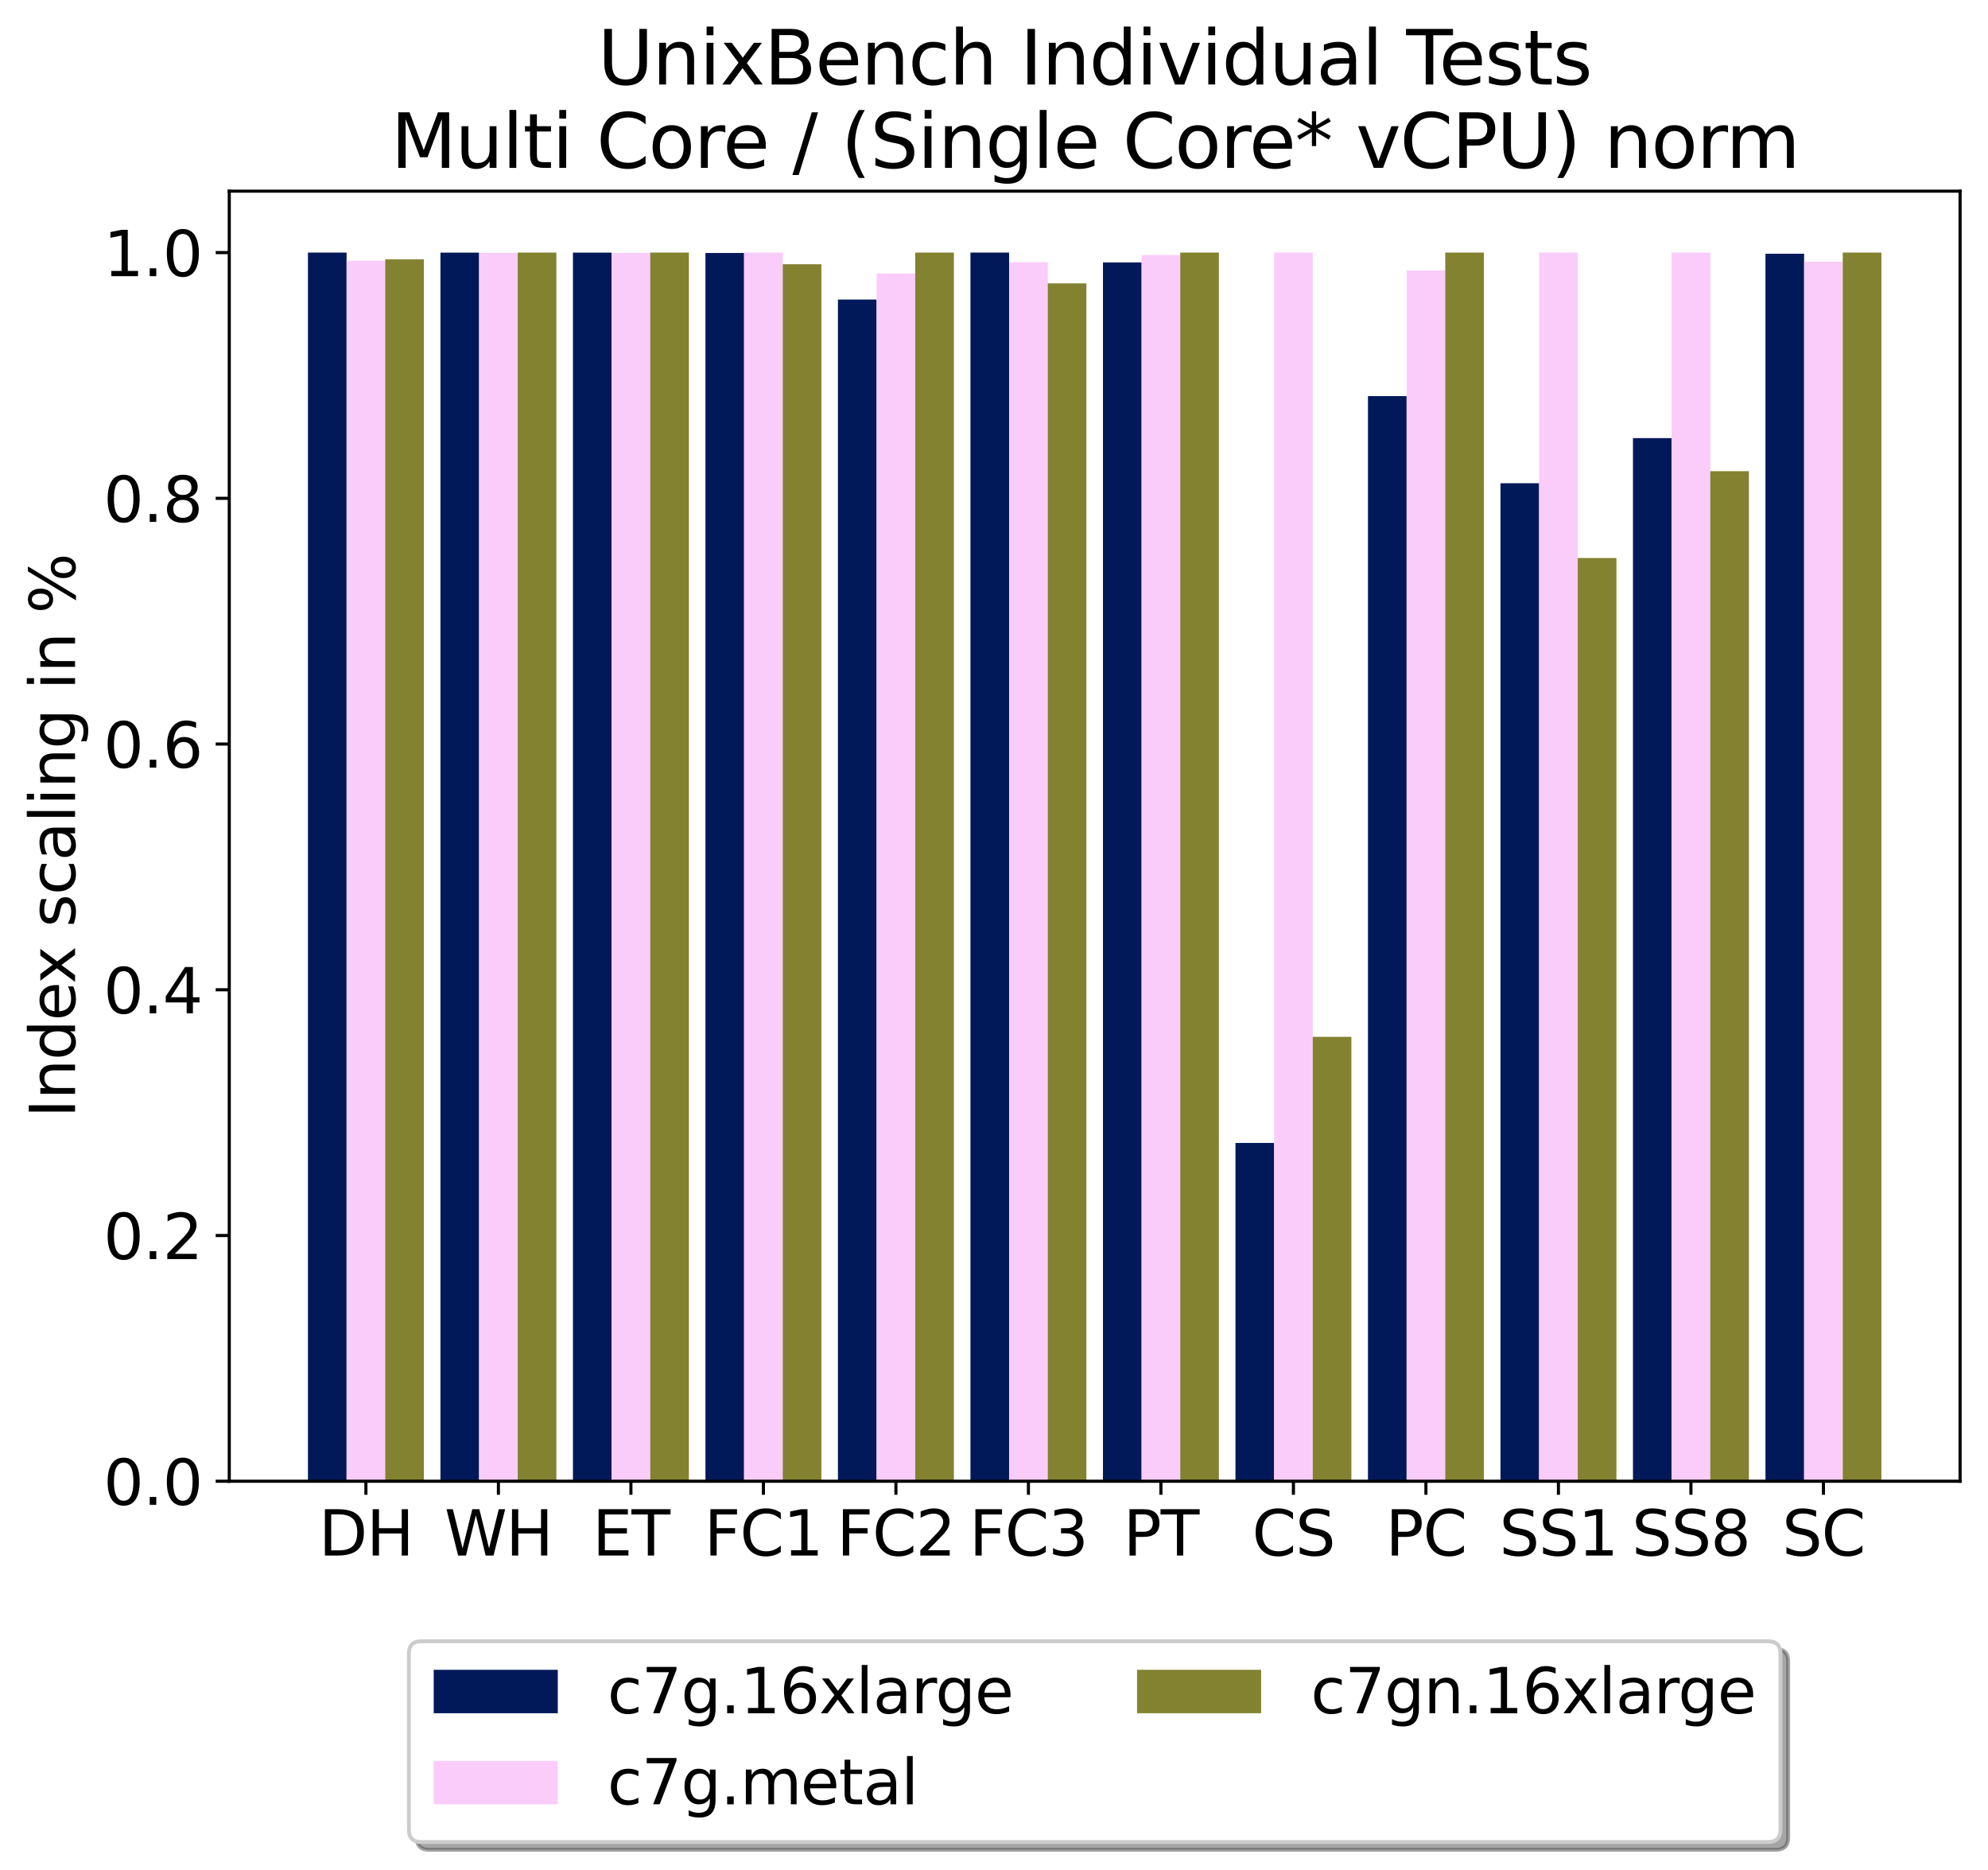 <?xml version="1.0" encoding="utf-8" standalone="no"?>
<!DOCTYPE svg PUBLIC "-//W3C//DTD SVG 1.1//EN"
  "http://www.w3.org/Graphics/SVG/1.1/DTD/svg11.dtd">
<svg xmlns:xlink="http://www.w3.org/1999/xlink" width="512.73pt" height="482.163pt" viewBox="0 0 512.73 482.163" xmlns="http://www.w3.org/2000/svg" version="1.1">
 <defs>
  <style type="text/css">*{stroke-linejoin: round; stroke-linecap: butt}</style>
 </defs>
 <g id="figure_1">
  <g id="patch_1">
   <path d="M 0 482.163 
L 512.73 482.163 
L 512.73 -0 
L 0 -0 
z
" style="fill: #ffffff"/>
  </g>
  <g id="axes_1">
   <g id="patch_2">
    <path d="M 59.13 381.929 
L 505.53 381.929 
L 505.53 49.289 
L 59.13 49.289 
z
" style="fill: #ffffff"/>
   </g>
   <g id="patch_3">
    <path d="M 79.421 381.929 
L 89.388 381.929 
L 89.388 65.129 
L 79.421 65.129 
z
" clip-path="url(#pd9a19cfc1c)" style="fill: #011959"/>
   </g>
   <g id="patch_4">
    <path d="M 113.595 381.929 
L 123.563 381.929 
L 123.563 65.14 
L 113.595 65.14 
z
" clip-path="url(#pd9a19cfc1c)" style="fill: #011959"/>
   </g>
   <g id="patch_5">
    <path d="M 147.769 381.929 
L 157.737 381.929 
L 157.737 65.14 
L 147.769 65.14 
z
" clip-path="url(#pd9a19cfc1c)" style="fill: #011959"/>
   </g>
   <g id="patch_6">
    <path d="M 181.943 381.929 
L 191.911 381.929 
L 191.911 65.229 
L 181.943 65.229 
z
" clip-path="url(#pd9a19cfc1c)" style="fill: #011959"/>
   </g>
   <g id="patch_7">
    <path d="M 216.118 381.929 
L 226.085 381.929 
L 226.085 77.244 
L 216.118 77.244 
z
" clip-path="url(#pd9a19cfc1c)" style="fill: #011959"/>
   </g>
   <g id="patch_8">
    <path d="M 250.292 381.929 
L 260.259 381.929 
L 260.259 65.129 
L 250.292 65.129 
z
" clip-path="url(#pd9a19cfc1c)" style="fill: #011959"/>
   </g>
   <g id="patch_9">
    <path d="M 284.466 381.929 
L 294.433 381.929 
L 294.433 67.666 
L 284.466 67.666 
z
" clip-path="url(#pd9a19cfc1c)" style="fill: #011959"/>
   </g>
   <g id="patch_10">
    <path d="M 318.64 381.929 
L 328.608 381.929 
L 328.608 294.71 
L 318.64 294.71 
z
" clip-path="url(#pd9a19cfc1c)" style="fill: #011959"/>
   </g>
   <g id="patch_11">
    <path d="M 352.814 381.929 
L 362.782 381.929 
L 362.782 102.139 
L 352.814 102.139 
z
" clip-path="url(#pd9a19cfc1c)" style="fill: #011959"/>
   </g>
   <g id="patch_12">
    <path d="M 386.988 381.929 
L 396.956 381.929 
L 396.956 124.604 
L 386.988 124.604 
z
" clip-path="url(#pd9a19cfc1c)" style="fill: #011959"/>
   </g>
   <g id="patch_13">
    <path d="M 421.163 381.929 
L 431.13 381.929 
L 431.13 112.966 
L 421.163 112.966 
z
" clip-path="url(#pd9a19cfc1c)" style="fill: #011959"/>
   </g>
   <g id="patch_14">
    <path d="M 455.337 381.929 
L 465.304 381.929 
L 465.304 65.428 
L 455.337 65.428 
z
" clip-path="url(#pd9a19cfc1c)" style="fill: #011959"/>
   </g>
   <g id="patch_15">
    <path d="M 89.388 381.929 
L 99.356 381.929 
L 99.356 67.24 
L 89.388 67.24 
z
" clip-path="url(#pd9a19cfc1c)" style="fill: #faccfa"/>
   </g>
   <g id="patch_16">
    <path d="M 123.563 381.929 
L 133.53 381.929 
L 133.53 65.207 
L 123.563 65.207 
z
" clip-path="url(#pd9a19cfc1c)" style="fill: #faccfa"/>
   </g>
   <g id="patch_17">
    <path d="M 157.737 381.929 
L 167.704 381.929 
L 167.704 65.207 
L 157.737 65.207 
z
" clip-path="url(#pd9a19cfc1c)" style="fill: #faccfa"/>
   </g>
   <g id="patch_18">
    <path d="M 191.911 381.929 
L 201.878 381.929 
L 201.878 65.129 
L 191.911 65.129 
z
" clip-path="url(#pd9a19cfc1c)" style="fill: #faccfa"/>
   </g>
   <g id="patch_19">
    <path d="M 226.085 381.929 
L 236.052 381.929 
L 236.052 70.531 
L 226.085 70.531 
z
" clip-path="url(#pd9a19cfc1c)" style="fill: #faccfa"/>
   </g>
   <g id="patch_20">
    <path d="M 260.259 381.929 
L 270.227 381.929 
L 270.227 67.618 
L 260.259 67.618 
z
" clip-path="url(#pd9a19cfc1c)" style="fill: #faccfa"/>
   </g>
   <g id="patch_21">
    <path d="M 294.433 381.929 
L 304.401 381.929 
L 304.401 65.784 
L 294.433 65.784 
z
" clip-path="url(#pd9a19cfc1c)" style="fill: #faccfa"/>
   </g>
   <g id="patch_22">
    <path d="M 328.608 381.929 
L 338.575 381.929 
L 338.575 65.129 
L 328.608 65.129 
z
" clip-path="url(#pd9a19cfc1c)" style="fill: #faccfa"/>
   </g>
   <g id="patch_23">
    <path d="M 362.782 381.929 
L 372.749 381.929 
L 372.749 69.761 
L 362.782 69.761 
z
" clip-path="url(#pd9a19cfc1c)" style="fill: #faccfa"/>
   </g>
   <g id="patch_24">
    <path d="M 396.956 381.929 
L 406.923 381.929 
L 406.923 65.129 
L 396.956 65.129 
z
" clip-path="url(#pd9a19cfc1c)" style="fill: #faccfa"/>
   </g>
   <g id="patch_25">
    <path d="M 431.13 381.929 
L 441.097 381.929 
L 441.097 65.129 
L 431.13 65.129 
z
" clip-path="url(#pd9a19cfc1c)" style="fill: #faccfa"/>
   </g>
   <g id="patch_26">
    <path d="M 465.304 381.929 
L 475.272 381.929 
L 475.272 67.481 
L 465.304 67.481 
z
" clip-path="url(#pd9a19cfc1c)" style="fill: #faccfa"/>
   </g>
   <g id="patch_27">
    <path d="M 99.356 381.929 
L 109.323 381.929 
L 109.323 66.877 
L 99.356 66.877 
z
" clip-path="url(#pd9a19cfc1c)" style="fill: #828231"/>
   </g>
   <g id="patch_28">
    <path d="M 133.53 381.929 
L 143.497 381.929 
L 143.497 65.129 
L 133.53 65.129 
z
" clip-path="url(#pd9a19cfc1c)" style="fill: #828231"/>
   </g>
   <g id="patch_29">
    <path d="M 167.704 381.929 
L 177.672 381.929 
L 177.672 65.129 
L 167.704 65.129 
z
" clip-path="url(#pd9a19cfc1c)" style="fill: #828231"/>
   </g>
   <g id="patch_30">
    <path d="M 201.878 381.929 
L 211.846 381.929 
L 211.846 68.125 
L 201.878 68.125 
z
" clip-path="url(#pd9a19cfc1c)" style="fill: #828231"/>
   </g>
   <g id="patch_31">
    <path d="M 236.052 381.929 
L 246.02 381.929 
L 246.02 65.129 
L 236.052 65.129 
z
" clip-path="url(#pd9a19cfc1c)" style="fill: #828231"/>
   </g>
   <g id="patch_32">
    <path d="M 270.227 381.929 
L 280.194 381.929 
L 280.194 73.062 
L 270.227 73.062 
z
" clip-path="url(#pd9a19cfc1c)" style="fill: #828231"/>
   </g>
   <g id="patch_33">
    <path d="M 304.401 381.929 
L 314.368 381.929 
L 314.368 65.129 
L 304.401 65.129 
z
" clip-path="url(#pd9a19cfc1c)" style="fill: #828231"/>
   </g>
   <g id="patch_34">
    <path d="M 338.575 381.929 
L 348.542 381.929 
L 348.542 267.35 
L 338.575 267.35 
z
" clip-path="url(#pd9a19cfc1c)" style="fill: #828231"/>
   </g>
   <g id="patch_35">
    <path d="M 372.749 381.929 
L 382.717 381.929 
L 382.717 65.129 
L 372.749 65.129 
z
" clip-path="url(#pd9a19cfc1c)" style="fill: #828231"/>
   </g>
   <g id="patch_36">
    <path d="M 406.923 381.929 
L 416.891 381.929 
L 416.891 143.882 
L 406.923 143.882 
z
" clip-path="url(#pd9a19cfc1c)" style="fill: #828231"/>
   </g>
   <g id="patch_37">
    <path d="M 441.097 381.929 
L 451.065 381.929 
L 451.065 121.494 
L 441.097 121.494 
z
" clip-path="url(#pd9a19cfc1c)" style="fill: #828231"/>
   </g>
   <g id="patch_38">
    <path d="M 475.272 381.929 
L 485.239 381.929 
L 485.239 65.129 
L 475.272 65.129 
z
" clip-path="url(#pd9a19cfc1c)" style="fill: #828231"/>
   </g>
   <g id="matplotlib.axis_1">
    <g id="xtick_1">
     <g id="line2d_1">
      <defs>
       <path id="m542edf435e" d="M 0 0 
L 0 3.5 
" style="stroke: #000000; stroke-width: 0.8"/>
      </defs>
      <g>
       <use xlink:href="#m542edf435e" x="94.372" y="381.929" style="stroke: #000000; stroke-width: 0.8"/>
      </g>
     </g>
     <g id="text_1">
      <!-- DH -->
      <g transform="translate(82.196 401.086) scale(0.16 -0.16)">
       <defs>
        <path id="DejaVuSans-44" d="M 1259 4147 
L 1259 519 
L 2022 519 
Q 2988 519 3436 956 
Q 3884 1394 3884 2338 
Q 3884 3275 3436 3711 
Q 2988 4147 2022 4147 
L 1259 4147 
z
M 628 4666 
L 1925 4666 
Q 3281 4666 3915 4102 
Q 4550 3538 4550 2338 
Q 4550 1131 3912 565 
Q 3275 0 1925 0 
L 628 0 
L 628 4666 
z
" transform="scale(0.016)"/>
        <path id="DejaVuSans-48" d="M 628 4666 
L 1259 4666 
L 1259 2753 
L 3553 2753 
L 3553 4666 
L 4184 4666 
L 4184 0 
L 3553 0 
L 3553 2222 
L 1259 2222 
L 1259 0 
L 628 0 
L 628 4666 
z
" transform="scale(0.016)"/>
       </defs>
       <use xlink:href="#DejaVuSans-44"/>
       <use xlink:href="#DejaVuSans-48" x="77.002"/>
      </g>
     </g>
    </g>
    <g id="xtick_2">
     <g id="line2d_2">
      <g>
       <use xlink:href="#m542edf435e" x="128.546" y="381.929" style="stroke: #000000; stroke-width: 0.8"/>
      </g>
     </g>
     <g id="text_2">
      <!-- WH -->
      <g transform="translate(114.62 401.086) scale(0.16 -0.16)">
       <defs>
        <path id="DejaVuSans-57" d="M 213 4666 
L 850 4666 
L 1831 722 
L 2809 4666 
L 3519 4666 
L 4500 722 
L 5478 4666 
L 6119 4666 
L 4947 0 
L 4153 0 
L 3169 4050 
L 2175 0 
L 1381 0 
L 213 4666 
z
" transform="scale(0.016)"/>
       </defs>
       <use xlink:href="#DejaVuSans-57"/>
       <use xlink:href="#DejaVuSans-48" x="98.877"/>
      </g>
     </g>
    </g>
    <g id="xtick_3">
     <g id="line2d_3">
      <g>
       <use xlink:href="#m542edf435e" x="162.72" y="381.929" style="stroke: #000000; stroke-width: 0.8"/>
      </g>
     </g>
     <g id="text_3">
      <!-- ET -->
      <g transform="translate(152.779 401.086) scale(0.16 -0.16)">
       <defs>
        <path id="DejaVuSans-45" d="M 628 4666 
L 3578 4666 
L 3578 4134 
L 1259 4134 
L 1259 2753 
L 3481 2753 
L 3481 2222 
L 1259 2222 
L 1259 531 
L 3634 531 
L 3634 0 
L 628 0 
L 628 4666 
z
" transform="scale(0.016)"/>
        <path id="DejaVuSans-54" d="M -19 4666 
L 3928 4666 
L 3928 4134 
L 2272 4134 
L 2272 0 
L 1638 0 
L 1638 4134 
L -19 4134 
L -19 4666 
z
" transform="scale(0.016)"/>
       </defs>
       <use xlink:href="#DejaVuSans-45"/>
       <use xlink:href="#DejaVuSans-54" x="63.184"/>
      </g>
     </g>
    </g>
    <g id="xtick_4">
     <g id="line2d_4">
      <g>
       <use xlink:href="#m542edf435e" x="196.895" y="381.929" style="stroke: #000000; stroke-width: 0.8"/>
      </g>
     </g>
     <g id="text_4">
      <!-- FC1 -->
      <g transform="translate(181.617 401.086) scale(0.16 -0.16)">
       <defs>
        <path id="DejaVuSans-46" d="M 628 4666 
L 3309 4666 
L 3309 4134 
L 1259 4134 
L 1259 2759 
L 3109 2759 
L 3109 2228 
L 1259 2228 
L 1259 0 
L 628 0 
L 628 4666 
z
" transform="scale(0.016)"/>
        <path id="DejaVuSans-43" d="M 4122 4306 
L 4122 3641 
Q 3803 3938 3442 4084 
Q 3081 4231 2675 4231 
Q 1875 4231 1450 3742 
Q 1025 3253 1025 2328 
Q 1025 1406 1450 917 
Q 1875 428 2675 428 
Q 3081 428 3442 575 
Q 3803 722 4122 1019 
L 4122 359 
Q 3791 134 3420 21 
Q 3050 -91 2638 -91 
Q 1578 -91 968 557 
Q 359 1206 359 2328 
Q 359 3453 968 4101 
Q 1578 4750 2638 4750 
Q 3056 4750 3426 4639 
Q 3797 4528 4122 4306 
z
" transform="scale(0.016)"/>
        <path id="DejaVuSans-31" d="M 794 531 
L 1825 531 
L 1825 4091 
L 703 3866 
L 703 4441 
L 1819 4666 
L 2450 4666 
L 2450 531 
L 3481 531 
L 3481 0 
L 794 0 
L 794 531 
z
" transform="scale(0.016)"/>
       </defs>
       <use xlink:href="#DejaVuSans-46"/>
       <use xlink:href="#DejaVuSans-43" x="57.52"/>
       <use xlink:href="#DejaVuSans-31" x="127.344"/>
      </g>
     </g>
    </g>
    <g id="xtick_5">
     <g id="line2d_5">
      <g>
       <use xlink:href="#m542edf435e" x="231.069" y="381.929" style="stroke: #000000; stroke-width: 0.8"/>
      </g>
     </g>
     <g id="text_5">
      <!-- FC2 -->
      <g transform="translate(215.791 401.086) scale(0.16 -0.16)">
       <defs>
        <path id="DejaVuSans-32" d="M 1228 531 
L 3431 531 
L 3431 0 
L 469 0 
L 469 531 
Q 828 903 1448 1529 
Q 2069 2156 2228 2338 
Q 2531 2678 2651 2914 
Q 2772 3150 2772 3378 
Q 2772 3750 2511 3984 
Q 2250 4219 1831 4219 
Q 1534 4219 1204 4116 
Q 875 4013 500 3803 
L 500 4441 
Q 881 4594 1212 4672 
Q 1544 4750 1819 4750 
Q 2544 4750 2975 4387 
Q 3406 4025 3406 3419 
Q 3406 3131 3298 2873 
Q 3191 2616 2906 2266 
Q 2828 2175 2409 1742 
Q 1991 1309 1228 531 
z
" transform="scale(0.016)"/>
       </defs>
       <use xlink:href="#DejaVuSans-46"/>
       <use xlink:href="#DejaVuSans-43" x="57.52"/>
       <use xlink:href="#DejaVuSans-32" x="127.344"/>
      </g>
     </g>
    </g>
    <g id="xtick_6">
     <g id="line2d_6">
      <g>
       <use xlink:href="#m542edf435e" x="265.243" y="381.929" style="stroke: #000000; stroke-width: 0.8"/>
      </g>
     </g>
     <g id="text_6">
      <!-- FC3 -->
      <g transform="translate(249.965 401.086) scale(0.16 -0.16)">
       <defs>
        <path id="DejaVuSans-33" d="M 2597 2516 
Q 3050 2419 3304 2112 
Q 3559 1806 3559 1356 
Q 3559 666 3084 287 
Q 2609 -91 1734 -91 
Q 1441 -91 1130 -33 
Q 819 25 488 141 
L 488 750 
Q 750 597 1062 519 
Q 1375 441 1716 441 
Q 2309 441 2620 675 
Q 2931 909 2931 1356 
Q 2931 1769 2642 2001 
Q 2353 2234 1838 2234 
L 1294 2234 
L 1294 2753 
L 1863 2753 
Q 2328 2753 2575 2939 
Q 2822 3125 2822 3475 
Q 2822 3834 2567 4026 
Q 2313 4219 1838 4219 
Q 1578 4219 1281 4162 
Q 984 4106 628 3988 
L 628 4550 
Q 988 4650 1302 4700 
Q 1616 4750 1894 4750 
Q 2613 4750 3031 4423 
Q 3450 4097 3450 3541 
Q 3450 3153 3228 2886 
Q 3006 2619 2597 2516 
z
" transform="scale(0.016)"/>
       </defs>
       <use xlink:href="#DejaVuSans-46"/>
       <use xlink:href="#DejaVuSans-43" x="57.52"/>
       <use xlink:href="#DejaVuSans-33" x="127.344"/>
      </g>
     </g>
    </g>
    <g id="xtick_7">
     <g id="line2d_7">
      <g>
       <use xlink:href="#m542edf435e" x="299.417" y="381.929" style="stroke: #000000; stroke-width: 0.8"/>
      </g>
     </g>
     <g id="text_7">
      <!-- PT -->
      <g transform="translate(289.707 401.086) scale(0.16 -0.16)">
       <defs>
        <path id="DejaVuSans-50" d="M 1259 4147 
L 1259 2394 
L 2053 2394 
Q 2494 2394 2734 2622 
Q 2975 2850 2975 3272 
Q 2975 3691 2734 3919 
Q 2494 4147 2053 4147 
L 1259 4147 
z
M 628 4666 
L 2053 4666 
Q 2838 4666 3239 4311 
Q 3641 3956 3641 3272 
Q 3641 2581 3239 2228 
Q 2838 1875 2053 1875 
L 1259 1875 
L 1259 0 
L 628 0 
L 628 4666 
z
" transform="scale(0.016)"/>
       </defs>
       <use xlink:href="#DejaVuSans-50"/>
       <use xlink:href="#DejaVuSans-54" x="60.303"/>
      </g>
     </g>
    </g>
    <g id="xtick_8">
     <g id="line2d_8">
      <g>
       <use xlink:href="#m542edf435e" x="333.591" y="381.929" style="stroke: #000000; stroke-width: 0.8"/>
      </g>
     </g>
     <g id="text_8">
      <!-- CS -->
      <g transform="translate(322.926 401.086) scale(0.16 -0.16)">
       <defs>
        <path id="DejaVuSans-53" d="M 3425 4513 
L 3425 3897 
Q 3066 4069 2747 4153 
Q 2428 4238 2131 4238 
Q 1616 4238 1336 4038 
Q 1056 3838 1056 3469 
Q 1056 3159 1242 3001 
Q 1428 2844 1947 2747 
L 2328 2669 
Q 3034 2534 3370 2195 
Q 3706 1856 3706 1288 
Q 3706 609 3251 259 
Q 2797 -91 1919 -91 
Q 1588 -91 1214 -16 
Q 841 59 441 206 
L 441 856 
Q 825 641 1194 531 
Q 1563 422 1919 422 
Q 2459 422 2753 634 
Q 3047 847 3047 1241 
Q 3047 1584 2836 1778 
Q 2625 1972 2144 2069 
L 1759 2144 
Q 1053 2284 737 2584 
Q 422 2884 422 3419 
Q 422 4038 858 4394 
Q 1294 4750 2059 4750 
Q 2388 4750 2728 4690 
Q 3069 4631 3425 4513 
z
" transform="scale(0.016)"/>
       </defs>
       <use xlink:href="#DejaVuSans-43"/>
       <use xlink:href="#DejaVuSans-53" x="69.824"/>
      </g>
     </g>
    </g>
    <g id="xtick_9">
     <g id="line2d_9">
      <g>
       <use xlink:href="#m542edf435e" x="367.765" y="381.929" style="stroke: #000000; stroke-width: 0.8"/>
      </g>
     </g>
     <g id="text_9">
      <!-- PC -->
      <g transform="translate(357.355 401.086) scale(0.16 -0.16)">
       <use xlink:href="#DejaVuSans-50"/>
       <use xlink:href="#DejaVuSans-43" x="60.303"/>
      </g>
     </g>
    </g>
    <g id="xtick_10">
     <g id="line2d_10">
      <g>
       <use xlink:href="#m542edf435e" x="401.94" y="381.929" style="stroke: #000000; stroke-width: 0.8"/>
      </g>
     </g>
     <g id="text_10">
      <!-- SS1 -->
      <g transform="translate(386.692 401.086) scale(0.16 -0.16)">
       <use xlink:href="#DejaVuSans-53"/>
       <use xlink:href="#DejaVuSans-53" x="63.477"/>
       <use xlink:href="#DejaVuSans-31" x="126.953"/>
      </g>
     </g>
    </g>
    <g id="xtick_11">
     <g id="line2d_11">
      <g>
       <use xlink:href="#m542edf435e" x="436.114" y="381.929" style="stroke: #000000; stroke-width: 0.8"/>
      </g>
     </g>
     <g id="text_11">
      <!-- SS8 -->
      <g transform="translate(420.866 401.086) scale(0.16 -0.16)">
       <defs>
        <path id="DejaVuSans-38" d="M 2034 2216 
Q 1584 2216 1326 1975 
Q 1069 1734 1069 1313 
Q 1069 891 1326 650 
Q 1584 409 2034 409 
Q 2484 409 2743 651 
Q 3003 894 3003 1313 
Q 3003 1734 2745 1975 
Q 2488 2216 2034 2216 
z
M 1403 2484 
Q 997 2584 770 2862 
Q 544 3141 544 3541 
Q 544 4100 942 4425 
Q 1341 4750 2034 4750 
Q 2731 4750 3128 4425 
Q 3525 4100 3525 3541 
Q 3525 3141 3298 2862 
Q 3072 2584 2669 2484 
Q 3125 2378 3379 2068 
Q 3634 1759 3634 1313 
Q 3634 634 3220 271 
Q 2806 -91 2034 -91 
Q 1263 -91 848 271 
Q 434 634 434 1313 
Q 434 1759 690 2068 
Q 947 2378 1403 2484 
z
M 1172 3481 
Q 1172 3119 1398 2916 
Q 1625 2713 2034 2713 
Q 2441 2713 2670 2916 
Q 2900 3119 2900 3481 
Q 2900 3844 2670 4047 
Q 2441 4250 2034 4250 
Q 1625 4250 1398 4047 
Q 1172 3844 1172 3481 
z
" transform="scale(0.016)"/>
       </defs>
       <use xlink:href="#DejaVuSans-53"/>
       <use xlink:href="#DejaVuSans-53" x="63.477"/>
       <use xlink:href="#DejaVuSans-38" x="126.953"/>
      </g>
     </g>
    </g>
    <g id="xtick_12">
     <g id="line2d_12">
      <g>
       <use xlink:href="#m542edf435e" x="470.288" y="381.929" style="stroke: #000000; stroke-width: 0.8"/>
      </g>
     </g>
     <g id="text_12">
      <!-- SC -->
      <g transform="translate(459.623 401.086) scale(0.16 -0.16)">
       <use xlink:href="#DejaVuSans-53"/>
       <use xlink:href="#DejaVuSans-43" x="63.477"/>
      </g>
     </g>
    </g>
   </g>
   <g id="matplotlib.axis_2">
    <g id="ytick_1">
     <g id="line2d_13">
      <defs>
       <path id="m11e1d8310d" d="M 0 0 
L -3.5 0 
" style="stroke: #000000; stroke-width: 0.8"/>
      </defs>
      <g>
       <use xlink:href="#m11e1d8310d" x="59.13" y="381.929" style="stroke: #000000; stroke-width: 0.8"/>
      </g>
     </g>
     <g id="text_13">
      <!-- 0.0 -->
      <g transform="translate(26.685 388.008) scale(0.16 -0.16)">
       <defs>
        <path id="DejaVuSans-30" d="M 2034 4250 
Q 1547 4250 1301 3770 
Q 1056 3291 1056 2328 
Q 1056 1369 1301 889 
Q 1547 409 2034 409 
Q 2525 409 2770 889 
Q 3016 1369 3016 2328 
Q 3016 3291 2770 3770 
Q 2525 4250 2034 4250 
z
M 2034 4750 
Q 2819 4750 3233 4129 
Q 3647 3509 3647 2328 
Q 3647 1150 3233 529 
Q 2819 -91 2034 -91 
Q 1250 -91 836 529 
Q 422 1150 422 2328 
Q 422 3509 836 4129 
Q 1250 4750 2034 4750 
z
" transform="scale(0.016)"/>
        <path id="DejaVuSans-2e" d="M 684 794 
L 1344 794 
L 1344 0 
L 684 0 
L 684 794 
z
" transform="scale(0.016)"/>
       </defs>
       <use xlink:href="#DejaVuSans-30"/>
       <use xlink:href="#DejaVuSans-2e" x="63.623"/>
       <use xlink:href="#DejaVuSans-30" x="95.41"/>
      </g>
     </g>
    </g>
    <g id="ytick_2">
     <g id="line2d_14">
      <g>
       <use xlink:href="#m11e1d8310d" x="59.13" y="318.569" style="stroke: #000000; stroke-width: 0.8"/>
      </g>
     </g>
     <g id="text_14">
      <!-- 0.2 -->
      <g transform="translate(26.685 324.648) scale(0.16 -0.16)">
       <use xlink:href="#DejaVuSans-30"/>
       <use xlink:href="#DejaVuSans-2e" x="63.623"/>
       <use xlink:href="#DejaVuSans-32" x="95.41"/>
      </g>
     </g>
    </g>
    <g id="ytick_3">
     <g id="line2d_15">
      <g>
       <use xlink:href="#m11e1d8310d" x="59.13" y="255.209" style="stroke: #000000; stroke-width: 0.8"/>
      </g>
     </g>
     <g id="text_15">
      <!-- 0.4 -->
      <g transform="translate(26.685 261.288) scale(0.16 -0.16)">
       <defs>
        <path id="DejaVuSans-34" d="M 2419 4116 
L 825 1625 
L 2419 1625 
L 2419 4116 
z
M 2253 4666 
L 3047 4666 
L 3047 1625 
L 3713 1625 
L 3713 1100 
L 3047 1100 
L 3047 0 
L 2419 0 
L 2419 1100 
L 313 1100 
L 313 1709 
L 2253 4666 
z
" transform="scale(0.016)"/>
       </defs>
       <use xlink:href="#DejaVuSans-30"/>
       <use xlink:href="#DejaVuSans-2e" x="63.623"/>
       <use xlink:href="#DejaVuSans-34" x="95.41"/>
      </g>
     </g>
    </g>
    <g id="ytick_4">
     <g id="line2d_16">
      <g>
       <use xlink:href="#m11e1d8310d" x="59.13" y="191.849" style="stroke: #000000; stroke-width: 0.8"/>
      </g>
     </g>
     <g id="text_16">
      <!-- 0.6 -->
      <g transform="translate(26.685 197.928) scale(0.16 -0.16)">
       <defs>
        <path id="DejaVuSans-36" d="M 2113 2584 
Q 1688 2584 1439 2293 
Q 1191 2003 1191 1497 
Q 1191 994 1439 701 
Q 1688 409 2113 409 
Q 2538 409 2786 701 
Q 3034 994 3034 1497 
Q 3034 2003 2786 2293 
Q 2538 2584 2113 2584 
z
M 3366 4563 
L 3366 3988 
Q 3128 4100 2886 4159 
Q 2644 4219 2406 4219 
Q 1781 4219 1451 3797 
Q 1122 3375 1075 2522 
Q 1259 2794 1537 2939 
Q 1816 3084 2150 3084 
Q 2853 3084 3261 2657 
Q 3669 2231 3669 1497 
Q 3669 778 3244 343 
Q 2819 -91 2113 -91 
Q 1303 -91 875 529 
Q 447 1150 447 2328 
Q 447 3434 972 4092 
Q 1497 4750 2381 4750 
Q 2619 4750 2861 4703 
Q 3103 4656 3366 4563 
z
" transform="scale(0.016)"/>
       </defs>
       <use xlink:href="#DejaVuSans-30"/>
       <use xlink:href="#DejaVuSans-2e" x="63.623"/>
       <use xlink:href="#DejaVuSans-36" x="95.41"/>
      </g>
     </g>
    </g>
    <g id="ytick_5">
     <g id="line2d_17">
      <g>
       <use xlink:href="#m11e1d8310d" x="59.13" y="128.489" style="stroke: #000000; stroke-width: 0.8"/>
      </g>
     </g>
     <g id="text_17">
      <!-- 0.8 -->
      <g transform="translate(26.685 134.568) scale(0.16 -0.16)">
       <use xlink:href="#DejaVuSans-30"/>
       <use xlink:href="#DejaVuSans-2e" x="63.623"/>
       <use xlink:href="#DejaVuSans-38" x="95.41"/>
      </g>
     </g>
    </g>
    <g id="ytick_6">
     <g id="line2d_18">
      <g>
       <use xlink:href="#m11e1d8310d" x="59.13" y="65.129" style="stroke: #000000; stroke-width: 0.8"/>
      </g>
     </g>
     <g id="text_18">
      <!-- 1.0 -->
      <g transform="translate(26.685 71.208) scale(0.16 -0.16)">
       <use xlink:href="#DejaVuSans-31"/>
       <use xlink:href="#DejaVuSans-2e" x="63.623"/>
       <use xlink:href="#DejaVuSans-30" x="95.41"/>
      </g>
     </g>
    </g>
    <g id="text_19">
     <!-- Index scaling in % -->
     <g transform="translate(19.358 288.219) rotate(-90) scale(0.16 -0.16)">
      <defs>
       <path id="DejaVuSans-49" d="M 628 4666 
L 1259 4666 
L 1259 0 
L 628 0 
L 628 4666 
z
" transform="scale(0.016)"/>
       <path id="DejaVuSans-6e" d="M 3513 2113 
L 3513 0 
L 2938 0 
L 2938 2094 
Q 2938 2591 2744 2837 
Q 2550 3084 2163 3084 
Q 1697 3084 1428 2787 
Q 1159 2491 1159 1978 
L 1159 0 
L 581 0 
L 581 3500 
L 1159 3500 
L 1159 2956 
Q 1366 3272 1645 3428 
Q 1925 3584 2291 3584 
Q 2894 3584 3203 3211 
Q 3513 2838 3513 2113 
z
" transform="scale(0.016)"/>
       <path id="DejaVuSans-64" d="M 2906 2969 
L 2906 4863 
L 3481 4863 
L 3481 0 
L 2906 0 
L 2906 525 
Q 2725 213 2448 61 
Q 2172 -91 1784 -91 
Q 1150 -91 751 415 
Q 353 922 353 1747 
Q 353 2572 751 3078 
Q 1150 3584 1784 3584 
Q 2172 3584 2448 3432 
Q 2725 3281 2906 2969 
z
M 947 1747 
Q 947 1113 1208 752 
Q 1469 391 1925 391 
Q 2381 391 2643 752 
Q 2906 1113 2906 1747 
Q 2906 2381 2643 2742 
Q 2381 3103 1925 3103 
Q 1469 3103 1208 2742 
Q 947 2381 947 1747 
z
" transform="scale(0.016)"/>
       <path id="DejaVuSans-65" d="M 3597 1894 
L 3597 1613 
L 953 1613 
Q 991 1019 1311 708 
Q 1631 397 2203 397 
Q 2534 397 2845 478 
Q 3156 559 3463 722 
L 3463 178 
Q 3153 47 2828 -22 
Q 2503 -91 2169 -91 
Q 1331 -91 842 396 
Q 353 884 353 1716 
Q 353 2575 817 3079 
Q 1281 3584 2069 3584 
Q 2775 3584 3186 3129 
Q 3597 2675 3597 1894 
z
M 3022 2063 
Q 3016 2534 2758 2815 
Q 2500 3097 2075 3097 
Q 1594 3097 1305 2825 
Q 1016 2553 972 2059 
L 3022 2063 
z
" transform="scale(0.016)"/>
       <path id="DejaVuSans-78" d="M 3513 3500 
L 2247 1797 
L 3578 0 
L 2900 0 
L 1881 1375 
L 863 0 
L 184 0 
L 1544 1831 
L 300 3500 
L 978 3500 
L 1906 2253 
L 2834 3500 
L 3513 3500 
z
" transform="scale(0.016)"/>
       <path id="DejaVuSans-20" transform="scale(0.016)"/>
       <path id="DejaVuSans-73" d="M 2834 3397 
L 2834 2853 
Q 2591 2978 2328 3040 
Q 2066 3103 1784 3103 
Q 1356 3103 1142 2972 
Q 928 2841 928 2578 
Q 928 2378 1081 2264 
Q 1234 2150 1697 2047 
L 1894 2003 
Q 2506 1872 2764 1633 
Q 3022 1394 3022 966 
Q 3022 478 2636 193 
Q 2250 -91 1575 -91 
Q 1294 -91 989 -36 
Q 684 19 347 128 
L 347 722 
Q 666 556 975 473 
Q 1284 391 1588 391 
Q 1994 391 2212 530 
Q 2431 669 2431 922 
Q 2431 1156 2273 1281 
Q 2116 1406 1581 1522 
L 1381 1569 
Q 847 1681 609 1914 
Q 372 2147 372 2553 
Q 372 3047 722 3315 
Q 1072 3584 1716 3584 
Q 2034 3584 2315 3537 
Q 2597 3491 2834 3397 
z
" transform="scale(0.016)"/>
       <path id="DejaVuSans-63" d="M 3122 3366 
L 3122 2828 
Q 2878 2963 2633 3030 
Q 2388 3097 2138 3097 
Q 1578 3097 1268 2742 
Q 959 2388 959 1747 
Q 959 1106 1268 751 
Q 1578 397 2138 397 
Q 2388 397 2633 464 
Q 2878 531 3122 666 
L 3122 134 
Q 2881 22 2623 -34 
Q 2366 -91 2075 -91 
Q 1284 -91 818 406 
Q 353 903 353 1747 
Q 353 2603 823 3093 
Q 1294 3584 2113 3584 
Q 2378 3584 2631 3529 
Q 2884 3475 3122 3366 
z
" transform="scale(0.016)"/>
       <path id="DejaVuSans-61" d="M 2194 1759 
Q 1497 1759 1228 1600 
Q 959 1441 959 1056 
Q 959 750 1161 570 
Q 1363 391 1709 391 
Q 2188 391 2477 730 
Q 2766 1069 2766 1631 
L 2766 1759 
L 2194 1759 
z
M 3341 1997 
L 3341 0 
L 2766 0 
L 2766 531 
Q 2569 213 2275 61 
Q 1981 -91 1556 -91 
Q 1019 -91 701 211 
Q 384 513 384 1019 
Q 384 1609 779 1909 
Q 1175 2209 1959 2209 
L 2766 2209 
L 2766 2266 
Q 2766 2663 2505 2880 
Q 2244 3097 1772 3097 
Q 1472 3097 1187 3025 
Q 903 2953 641 2809 
L 641 3341 
Q 956 3463 1253 3523 
Q 1550 3584 1831 3584 
Q 2591 3584 2966 3190 
Q 3341 2797 3341 1997 
z
" transform="scale(0.016)"/>
       <path id="DejaVuSans-6c" d="M 603 4863 
L 1178 4863 
L 1178 0 
L 603 0 
L 603 4863 
z
" transform="scale(0.016)"/>
       <path id="DejaVuSans-69" d="M 603 3500 
L 1178 3500 
L 1178 0 
L 603 0 
L 603 3500 
z
M 603 4863 
L 1178 4863 
L 1178 4134 
L 603 4134 
L 603 4863 
z
" transform="scale(0.016)"/>
       <path id="DejaVuSans-67" d="M 2906 1791 
Q 2906 2416 2648 2759 
Q 2391 3103 1925 3103 
Q 1463 3103 1205 2759 
Q 947 2416 947 1791 
Q 947 1169 1205 825 
Q 1463 481 1925 481 
Q 2391 481 2648 825 
Q 2906 1169 2906 1791 
z
M 3481 434 
Q 3481 -459 3084 -895 
Q 2688 -1331 1869 -1331 
Q 1566 -1331 1297 -1286 
Q 1028 -1241 775 -1147 
L 775 -588 
Q 1028 -725 1275 -790 
Q 1522 -856 1778 -856 
Q 2344 -856 2625 -561 
Q 2906 -266 2906 331 
L 2906 616 
Q 2728 306 2450 153 
Q 2172 0 1784 0 
Q 1141 0 747 490 
Q 353 981 353 1791 
Q 353 2603 747 3093 
Q 1141 3584 1784 3584 
Q 2172 3584 2450 3431 
Q 2728 3278 2906 2969 
L 2906 3500 
L 3481 3500 
L 3481 434 
z
" transform="scale(0.016)"/>
       <path id="DejaVuSans-25" d="M 4653 2053 
Q 4381 2053 4226 1822 
Q 4072 1591 4072 1178 
Q 4072 772 4226 539 
Q 4381 306 4653 306 
Q 4919 306 5073 539 
Q 5228 772 5228 1178 
Q 5228 1588 5073 1820 
Q 4919 2053 4653 2053 
z
M 4653 2450 
Q 5147 2450 5437 2106 
Q 5728 1763 5728 1178 
Q 5728 594 5436 251 
Q 5144 -91 4653 -91 
Q 4153 -91 3862 251 
Q 3572 594 3572 1178 
Q 3572 1766 3864 2108 
Q 4156 2450 4653 2450 
z
M 1428 4353 
Q 1159 4353 1004 4120 
Q 850 3888 850 3481 
Q 850 3069 1003 2837 
Q 1156 2606 1428 2606 
Q 1700 2606 1854 2837 
Q 2009 3069 2009 3481 
Q 2009 3884 1853 4118 
Q 1697 4353 1428 4353 
z
M 4250 4750 
L 4750 4750 
L 1831 -91 
L 1331 -91 
L 4250 4750 
z
M 1428 4750 
Q 1922 4750 2215 4408 
Q 2509 4066 2509 3481 
Q 2509 2891 2217 2550 
Q 1925 2209 1428 2209 
Q 931 2209 642 2551 
Q 353 2894 353 3481 
Q 353 4063 643 4406 
Q 934 4750 1428 4750 
z
" transform="scale(0.016)"/>
      </defs>
      <use xlink:href="#DejaVuSans-49"/>
      <use xlink:href="#DejaVuSans-6e" x="29.492"/>
      <use xlink:href="#DejaVuSans-64" x="92.871"/>
      <use xlink:href="#DejaVuSans-65" x="156.348"/>
      <use xlink:href="#DejaVuSans-78" x="216.121"/>
      <use xlink:href="#DejaVuSans-20" x="275.301"/>
      <use xlink:href="#DejaVuSans-73" x="307.088"/>
      <use xlink:href="#DejaVuSans-63" x="359.188"/>
      <use xlink:href="#DejaVuSans-61" x="414.168"/>
      <use xlink:href="#DejaVuSans-6c" x="475.447"/>
      <use xlink:href="#DejaVuSans-69" x="503.23"/>
      <use xlink:href="#DejaVuSans-6e" x="531.014"/>
      <use xlink:href="#DejaVuSans-67" x="594.393"/>
      <use xlink:href="#DejaVuSans-20" x="657.869"/>
      <use xlink:href="#DejaVuSans-69" x="689.656"/>
      <use xlink:href="#DejaVuSans-6e" x="717.439"/>
      <use xlink:href="#DejaVuSans-20" x="780.818"/>
      <use xlink:href="#DejaVuSans-25" x="812.605"/>
     </g>
    </g>
   </g>
   <g id="patch_39">
    <path d="M 59.13 381.929 
L 59.13 49.289 
" style="fill: none; stroke: #000000; stroke-width: 0.8; stroke-linejoin: miter; stroke-linecap: square"/>
   </g>
   <g id="patch_40">
    <path d="M 505.53 381.929 
L 505.53 49.289 
" style="fill: none; stroke: #000000; stroke-width: 0.8; stroke-linejoin: miter; stroke-linecap: square"/>
   </g>
   <g id="patch_41">
    <path d="M 59.13 381.929 
L 505.53 381.929 
" style="fill: none; stroke: #000000; stroke-width: 0.8; stroke-linejoin: miter; stroke-linecap: square"/>
   </g>
   <g id="patch_42">
    <path d="M 59.13 49.289 
L 505.53 49.289 
" style="fill: none; stroke: #000000; stroke-width: 0.8; stroke-linejoin: miter; stroke-linecap: square"/>
   </g>
   <g id="text_20">
    <!-- UnixBench Individual Tests -->
    <g transform="translate(154.17 21.789) scale(0.192 -0.192)">
     <defs>
      <path id="DejaVuSans-55" d="M 556 4666 
L 1191 4666 
L 1191 1831 
Q 1191 1081 1462 751 
Q 1734 422 2344 422 
Q 2950 422 3222 751 
Q 3494 1081 3494 1831 
L 3494 4666 
L 4128 4666 
L 4128 1753 
Q 4128 841 3676 375 
Q 3225 -91 2344 -91 
Q 1459 -91 1007 375 
Q 556 841 556 1753 
L 556 4666 
z
" transform="scale(0.016)"/>
      <path id="DejaVuSans-42" d="M 1259 2228 
L 1259 519 
L 2272 519 
Q 2781 519 3026 730 
Q 3272 941 3272 1375 
Q 3272 1813 3026 2020 
Q 2781 2228 2272 2228 
L 1259 2228 
z
M 1259 4147 
L 1259 2741 
L 2194 2741 
Q 2656 2741 2882 2914 
Q 3109 3088 3109 3444 
Q 3109 3797 2882 3972 
Q 2656 4147 2194 4147 
L 1259 4147 
z
M 628 4666 
L 2241 4666 
Q 2963 4666 3353 4366 
Q 3744 4066 3744 3513 
Q 3744 3084 3544 2831 
Q 3344 2578 2956 2516 
Q 3422 2416 3680 2098 
Q 3938 1781 3938 1306 
Q 3938 681 3513 340 
Q 3088 0 2303 0 
L 628 0 
L 628 4666 
z
" transform="scale(0.016)"/>
      <path id="DejaVuSans-68" d="M 3513 2113 
L 3513 0 
L 2938 0 
L 2938 2094 
Q 2938 2591 2744 2837 
Q 2550 3084 2163 3084 
Q 1697 3084 1428 2787 
Q 1159 2491 1159 1978 
L 1159 0 
L 581 0 
L 581 4863 
L 1159 4863 
L 1159 2956 
Q 1366 3272 1645 3428 
Q 1925 3584 2291 3584 
Q 2894 3584 3203 3211 
Q 3513 2838 3513 2113 
z
" transform="scale(0.016)"/>
      <path id="DejaVuSans-76" d="M 191 3500 
L 800 3500 
L 1894 563 
L 2988 3500 
L 3597 3500 
L 2284 0 
L 1503 0 
L 191 3500 
z
" transform="scale(0.016)"/>
      <path id="DejaVuSans-75" d="M 544 1381 
L 544 3500 
L 1119 3500 
L 1119 1403 
Q 1119 906 1312 657 
Q 1506 409 1894 409 
Q 2359 409 2629 706 
Q 2900 1003 2900 1516 
L 2900 3500 
L 3475 3500 
L 3475 0 
L 2900 0 
L 2900 538 
Q 2691 219 2414 64 
Q 2138 -91 1772 -91 
Q 1169 -91 856 284 
Q 544 659 544 1381 
z
M 1991 3584 
L 1991 3584 
z
" transform="scale(0.016)"/>
      <path id="DejaVuSans-74" d="M 1172 4494 
L 1172 3500 
L 2356 3500 
L 2356 3053 
L 1172 3053 
L 1172 1153 
Q 1172 725 1289 603 
Q 1406 481 1766 481 
L 2356 481 
L 2356 0 
L 1766 0 
Q 1100 0 847 248 
Q 594 497 594 1153 
L 594 3053 
L 172 3053 
L 172 3500 
L 594 3500 
L 594 4494 
L 1172 4494 
z
" transform="scale(0.016)"/>
     </defs>
     <use xlink:href="#DejaVuSans-55"/>
     <use xlink:href="#DejaVuSans-6e" x="73.193"/>
     <use xlink:href="#DejaVuSans-69" x="136.572"/>
     <use xlink:href="#DejaVuSans-78" x="164.355"/>
     <use xlink:href="#DejaVuSans-42" x="223.535"/>
     <use xlink:href="#DejaVuSans-65" x="292.139"/>
     <use xlink:href="#DejaVuSans-6e" x="353.662"/>
     <use xlink:href="#DejaVuSans-63" x="417.041"/>
     <use xlink:href="#DejaVuSans-68" x="472.021"/>
     <use xlink:href="#DejaVuSans-20" x="535.4"/>
     <use xlink:href="#DejaVuSans-49" x="567.188"/>
     <use xlink:href="#DejaVuSans-6e" x="596.68"/>
     <use xlink:href="#DejaVuSans-64" x="660.059"/>
     <use xlink:href="#DejaVuSans-69" x="723.535"/>
     <use xlink:href="#DejaVuSans-76" x="751.318"/>
     <use xlink:href="#DejaVuSans-69" x="810.498"/>
     <use xlink:href="#DejaVuSans-64" x="838.281"/>
     <use xlink:href="#DejaVuSans-75" x="901.758"/>
     <use xlink:href="#DejaVuSans-61" x="965.137"/>
     <use xlink:href="#DejaVuSans-6c" x="1026.416"/>
     <use xlink:href="#DejaVuSans-20" x="1054.199"/>
     <use xlink:href="#DejaVuSans-54" x="1085.986"/>
     <use xlink:href="#DejaVuSans-65" x="1130.07"/>
     <use xlink:href="#DejaVuSans-73" x="1191.594"/>
     <use xlink:href="#DejaVuSans-74" x="1243.693"/>
     <use xlink:href="#DejaVuSans-73" x="1282.902"/>
    </g>
    <!-- Multi Core / (Single Core* vCPU) norm -->
    <g transform="translate(100.803 43.289) scale(0.192 -0.192)">
     <defs>
      <path id="DejaVuSans-4d" d="M 628 4666 
L 1569 4666 
L 2759 1491 
L 3956 4666 
L 4897 4666 
L 4897 0 
L 4281 0 
L 4281 4097 
L 3078 897 
L 2444 897 
L 1241 4097 
L 1241 0 
L 628 0 
L 628 4666 
z
" transform="scale(0.016)"/>
      <path id="DejaVuSans-6f" d="M 1959 3097 
Q 1497 3097 1228 2736 
Q 959 2375 959 1747 
Q 959 1119 1226 758 
Q 1494 397 1959 397 
Q 2419 397 2687 759 
Q 2956 1122 2956 1747 
Q 2956 2369 2687 2733 
Q 2419 3097 1959 3097 
z
M 1959 3584 
Q 2709 3584 3137 3096 
Q 3566 2609 3566 1747 
Q 3566 888 3137 398 
Q 2709 -91 1959 -91 
Q 1206 -91 779 398 
Q 353 888 353 1747 
Q 353 2609 779 3096 
Q 1206 3584 1959 3584 
z
" transform="scale(0.016)"/>
      <path id="DejaVuSans-72" d="M 2631 2963 
Q 2534 3019 2420 3045 
Q 2306 3072 2169 3072 
Q 1681 3072 1420 2755 
Q 1159 2438 1159 1844 
L 1159 0 
L 581 0 
L 581 3500 
L 1159 3500 
L 1159 2956 
Q 1341 3275 1631 3429 
Q 1922 3584 2338 3584 
Q 2397 3584 2469 3576 
Q 2541 3569 2628 3553 
L 2631 2963 
z
" transform="scale(0.016)"/>
      <path id="DejaVuSans-2f" d="M 1625 4666 
L 2156 4666 
L 531 -594 
L 0 -594 
L 1625 4666 
z
" transform="scale(0.016)"/>
      <path id="DejaVuSans-28" d="M 1984 4856 
Q 1566 4138 1362 3434 
Q 1159 2731 1159 2009 
Q 1159 1288 1364 580 
Q 1569 -128 1984 -844 
L 1484 -844 
Q 1016 -109 783 600 
Q 550 1309 550 2009 
Q 550 2706 781 3412 
Q 1013 4119 1484 4856 
L 1984 4856 
z
" transform="scale(0.016)"/>
      <path id="DejaVuSans-2a" d="M 3009 3897 
L 1888 3291 
L 3009 2681 
L 2828 2375 
L 1778 3009 
L 1778 1831 
L 1422 1831 
L 1422 3009 
L 372 2375 
L 191 2681 
L 1313 3291 
L 191 3897 
L 372 4206 
L 1422 3572 
L 1422 4750 
L 1778 4750 
L 1778 3572 
L 2828 4206 
L 3009 3897 
z
" transform="scale(0.016)"/>
      <path id="DejaVuSans-29" d="M 513 4856 
L 1013 4856 
Q 1481 4119 1714 3412 
Q 1947 2706 1947 2009 
Q 1947 1309 1714 600 
Q 1481 -109 1013 -844 
L 513 -844 
Q 928 -128 1133 580 
Q 1338 1288 1338 2009 
Q 1338 2731 1133 3434 
Q 928 4138 513 4856 
z
" transform="scale(0.016)"/>
      <path id="DejaVuSans-6d" d="M 3328 2828 
Q 3544 3216 3844 3400 
Q 4144 3584 4550 3584 
Q 5097 3584 5394 3201 
Q 5691 2819 5691 2113 
L 5691 0 
L 5113 0 
L 5113 2094 
Q 5113 2597 4934 2840 
Q 4756 3084 4391 3084 
Q 3944 3084 3684 2787 
Q 3425 2491 3425 1978 
L 3425 0 
L 2847 0 
L 2847 2094 
Q 2847 2600 2669 2842 
Q 2491 3084 2119 3084 
Q 1678 3084 1418 2786 
Q 1159 2488 1159 1978 
L 1159 0 
L 581 0 
L 581 3500 
L 1159 3500 
L 1159 2956 
Q 1356 3278 1631 3431 
Q 1906 3584 2284 3584 
Q 2666 3584 2933 3390 
Q 3200 3197 3328 2828 
z
" transform="scale(0.016)"/>
     </defs>
     <use xlink:href="#DejaVuSans-4d"/>
     <use xlink:href="#DejaVuSans-75" x="86.279"/>
     <use xlink:href="#DejaVuSans-6c" x="149.658"/>
     <use xlink:href="#DejaVuSans-74" x="177.441"/>
     <use xlink:href="#DejaVuSans-69" x="216.65"/>
     <use xlink:href="#DejaVuSans-20" x="244.434"/>
     <use xlink:href="#DejaVuSans-43" x="276.221"/>
     <use xlink:href="#DejaVuSans-6f" x="346.045"/>
     <use xlink:href="#DejaVuSans-72" x="407.227"/>
     <use xlink:href="#DejaVuSans-65" x="446.09"/>
     <use xlink:href="#DejaVuSans-20" x="507.613"/>
     <use xlink:href="#DejaVuSans-2f" x="539.4"/>
     <use xlink:href="#DejaVuSans-20" x="573.092"/>
     <use xlink:href="#DejaVuSans-28" x="604.879"/>
     <use xlink:href="#DejaVuSans-53" x="643.893"/>
     <use xlink:href="#DejaVuSans-69" x="707.369"/>
     <use xlink:href="#DejaVuSans-6e" x="735.152"/>
     <use xlink:href="#DejaVuSans-67" x="798.531"/>
     <use xlink:href="#DejaVuSans-6c" x="862.008"/>
     <use xlink:href="#DejaVuSans-65" x="889.791"/>
     <use xlink:href="#DejaVuSans-20" x="951.314"/>
     <use xlink:href="#DejaVuSans-43" x="983.102"/>
     <use xlink:href="#DejaVuSans-6f" x="1052.926"/>
     <use xlink:href="#DejaVuSans-72" x="1114.107"/>
     <use xlink:href="#DejaVuSans-65" x="1152.971"/>
     <use xlink:href="#DejaVuSans-2a" x="1214.494"/>
     <use xlink:href="#DejaVuSans-20" x="1264.494"/>
     <use xlink:href="#DejaVuSans-76" x="1296.281"/>
     <use xlink:href="#DejaVuSans-43" x="1355.461"/>
     <use xlink:href="#DejaVuSans-50" x="1425.285"/>
     <use xlink:href="#DejaVuSans-55" x="1485.588"/>
     <use xlink:href="#DejaVuSans-29" x="1558.781"/>
     <use xlink:href="#DejaVuSans-20" x="1597.795"/>
     <use xlink:href="#DejaVuSans-6e" x="1629.582"/>
     <use xlink:href="#DejaVuSans-6f" x="1692.961"/>
     <use xlink:href="#DejaVuSans-72" x="1754.143"/>
     <use xlink:href="#DejaVuSans-6d" x="1793.506"/>
    </g>
   </g>
   <g id="legend_1">
    <g id="patch_43">
     <path d="M 110.66 476.963 
L 458 476.963 
Q 461.2 476.963 461.2 473.763 
L 461.2 428.393 
Q 461.2 425.193 458 425.193 
L 110.66 425.193 
Q 107.46 425.193 107.46 428.393 
L 107.46 473.763 
Q 107.46 476.963 110.66 476.963 
z
" style="fill: #4d4d4d; opacity: 0.5; stroke: #4d4d4d; stroke-linejoin: miter"/>
    </g>
    <g id="patch_44">
     <path d="M 108.66 474.963 
L 456 474.963 
Q 459.2 474.963 459.2 471.763 
L 459.2 426.393 
Q 459.2 423.193 456 423.193 
L 108.66 423.193 
Q 105.46 423.193 105.46 426.393 
L 105.46 471.763 
Q 105.46 474.963 108.66 474.963 
z
" style="fill: #ffffff; stroke: #cccccc; stroke-linejoin: miter"/>
    </g>
    <g id="patch_45">
     <path d="M 111.86 441.75 
L 143.86 441.75 
L 143.86 430.55 
L 111.86 430.55 
z
" style="fill: #011959"/>
    </g>
    <g id="text_21">
     <!-- c7g.16xlarge -->
     <g transform="translate(156.66 441.75) scale(0.16 -0.16)">
      <defs>
       <path id="DejaVuSans-37" d="M 525 4666 
L 3525 4666 
L 3525 4397 
L 1831 0 
L 1172 0 
L 2766 4134 
L 525 4134 
L 525 4666 
z
" transform="scale(0.016)"/>
      </defs>
      <use xlink:href="#DejaVuSans-63"/>
      <use xlink:href="#DejaVuSans-37" x="54.98"/>
      <use xlink:href="#DejaVuSans-67" x="118.604"/>
      <use xlink:href="#DejaVuSans-2e" x="182.08"/>
      <use xlink:href="#DejaVuSans-31" x="213.867"/>
      <use xlink:href="#DejaVuSans-36" x="277.49"/>
      <use xlink:href="#DejaVuSans-78" x="341.113"/>
      <use xlink:href="#DejaVuSans-6c" x="400.293"/>
      <use xlink:href="#DejaVuSans-61" x="428.076"/>
      <use xlink:href="#DejaVuSans-72" x="489.355"/>
      <use xlink:href="#DejaVuSans-67" x="528.719"/>
      <use xlink:href="#DejaVuSans-65" x="592.195"/>
     </g>
    </g>
    <g id="patch_46">
     <path d="M 111.86 465.235 
L 143.86 465.235 
L 143.86 454.035 
L 111.86 454.035 
z
" style="fill: #faccfa"/>
    </g>
    <g id="text_22">
     <!-- c7g.metal -->
     <g transform="translate(156.66 465.235) scale(0.16 -0.16)">
      <use xlink:href="#DejaVuSans-63"/>
      <use xlink:href="#DejaVuSans-37" x="54.98"/>
      <use xlink:href="#DejaVuSans-67" x="118.604"/>
      <use xlink:href="#DejaVuSans-2e" x="182.08"/>
      <use xlink:href="#DejaVuSans-6d" x="213.867"/>
      <use xlink:href="#DejaVuSans-65" x="311.279"/>
      <use xlink:href="#DejaVuSans-74" x="372.803"/>
      <use xlink:href="#DejaVuSans-61" x="412.012"/>
      <use xlink:href="#DejaVuSans-6c" x="473.291"/>
     </g>
    </g>
    <g id="patch_47">
     <path d="M 293.26 441.75 
L 325.26 441.75 
L 325.26 430.55 
L 293.26 430.55 
z
" style="fill: #828231"/>
    </g>
    <g id="text_23">
     <!-- c7gn.16xlarge -->
     <g transform="translate(338.06 441.75) scale(0.16 -0.16)">
      <use xlink:href="#DejaVuSans-63"/>
      <use xlink:href="#DejaVuSans-37" x="54.98"/>
      <use xlink:href="#DejaVuSans-67" x="118.604"/>
      <use xlink:href="#DejaVuSans-6e" x="182.08"/>
      <use xlink:href="#DejaVuSans-2e" x="245.459"/>
      <use xlink:href="#DejaVuSans-31" x="277.246"/>
      <use xlink:href="#DejaVuSans-36" x="340.869"/>
      <use xlink:href="#DejaVuSans-78" x="404.492"/>
      <use xlink:href="#DejaVuSans-6c" x="463.672"/>
      <use xlink:href="#DejaVuSans-61" x="491.455"/>
      <use xlink:href="#DejaVuSans-72" x="552.734"/>
      <use xlink:href="#DejaVuSans-67" x="592.098"/>
      <use xlink:href="#DejaVuSans-65" x="655.574"/>
     </g>
    </g>
   </g>
  </g>
 </g>
 <defs>
  <clipPath id="pd9a19cfc1c">
   <rect x="59.13" y="49.289" width="446.4" height="332.64"/>
  </clipPath>
 </defs>
</svg>

